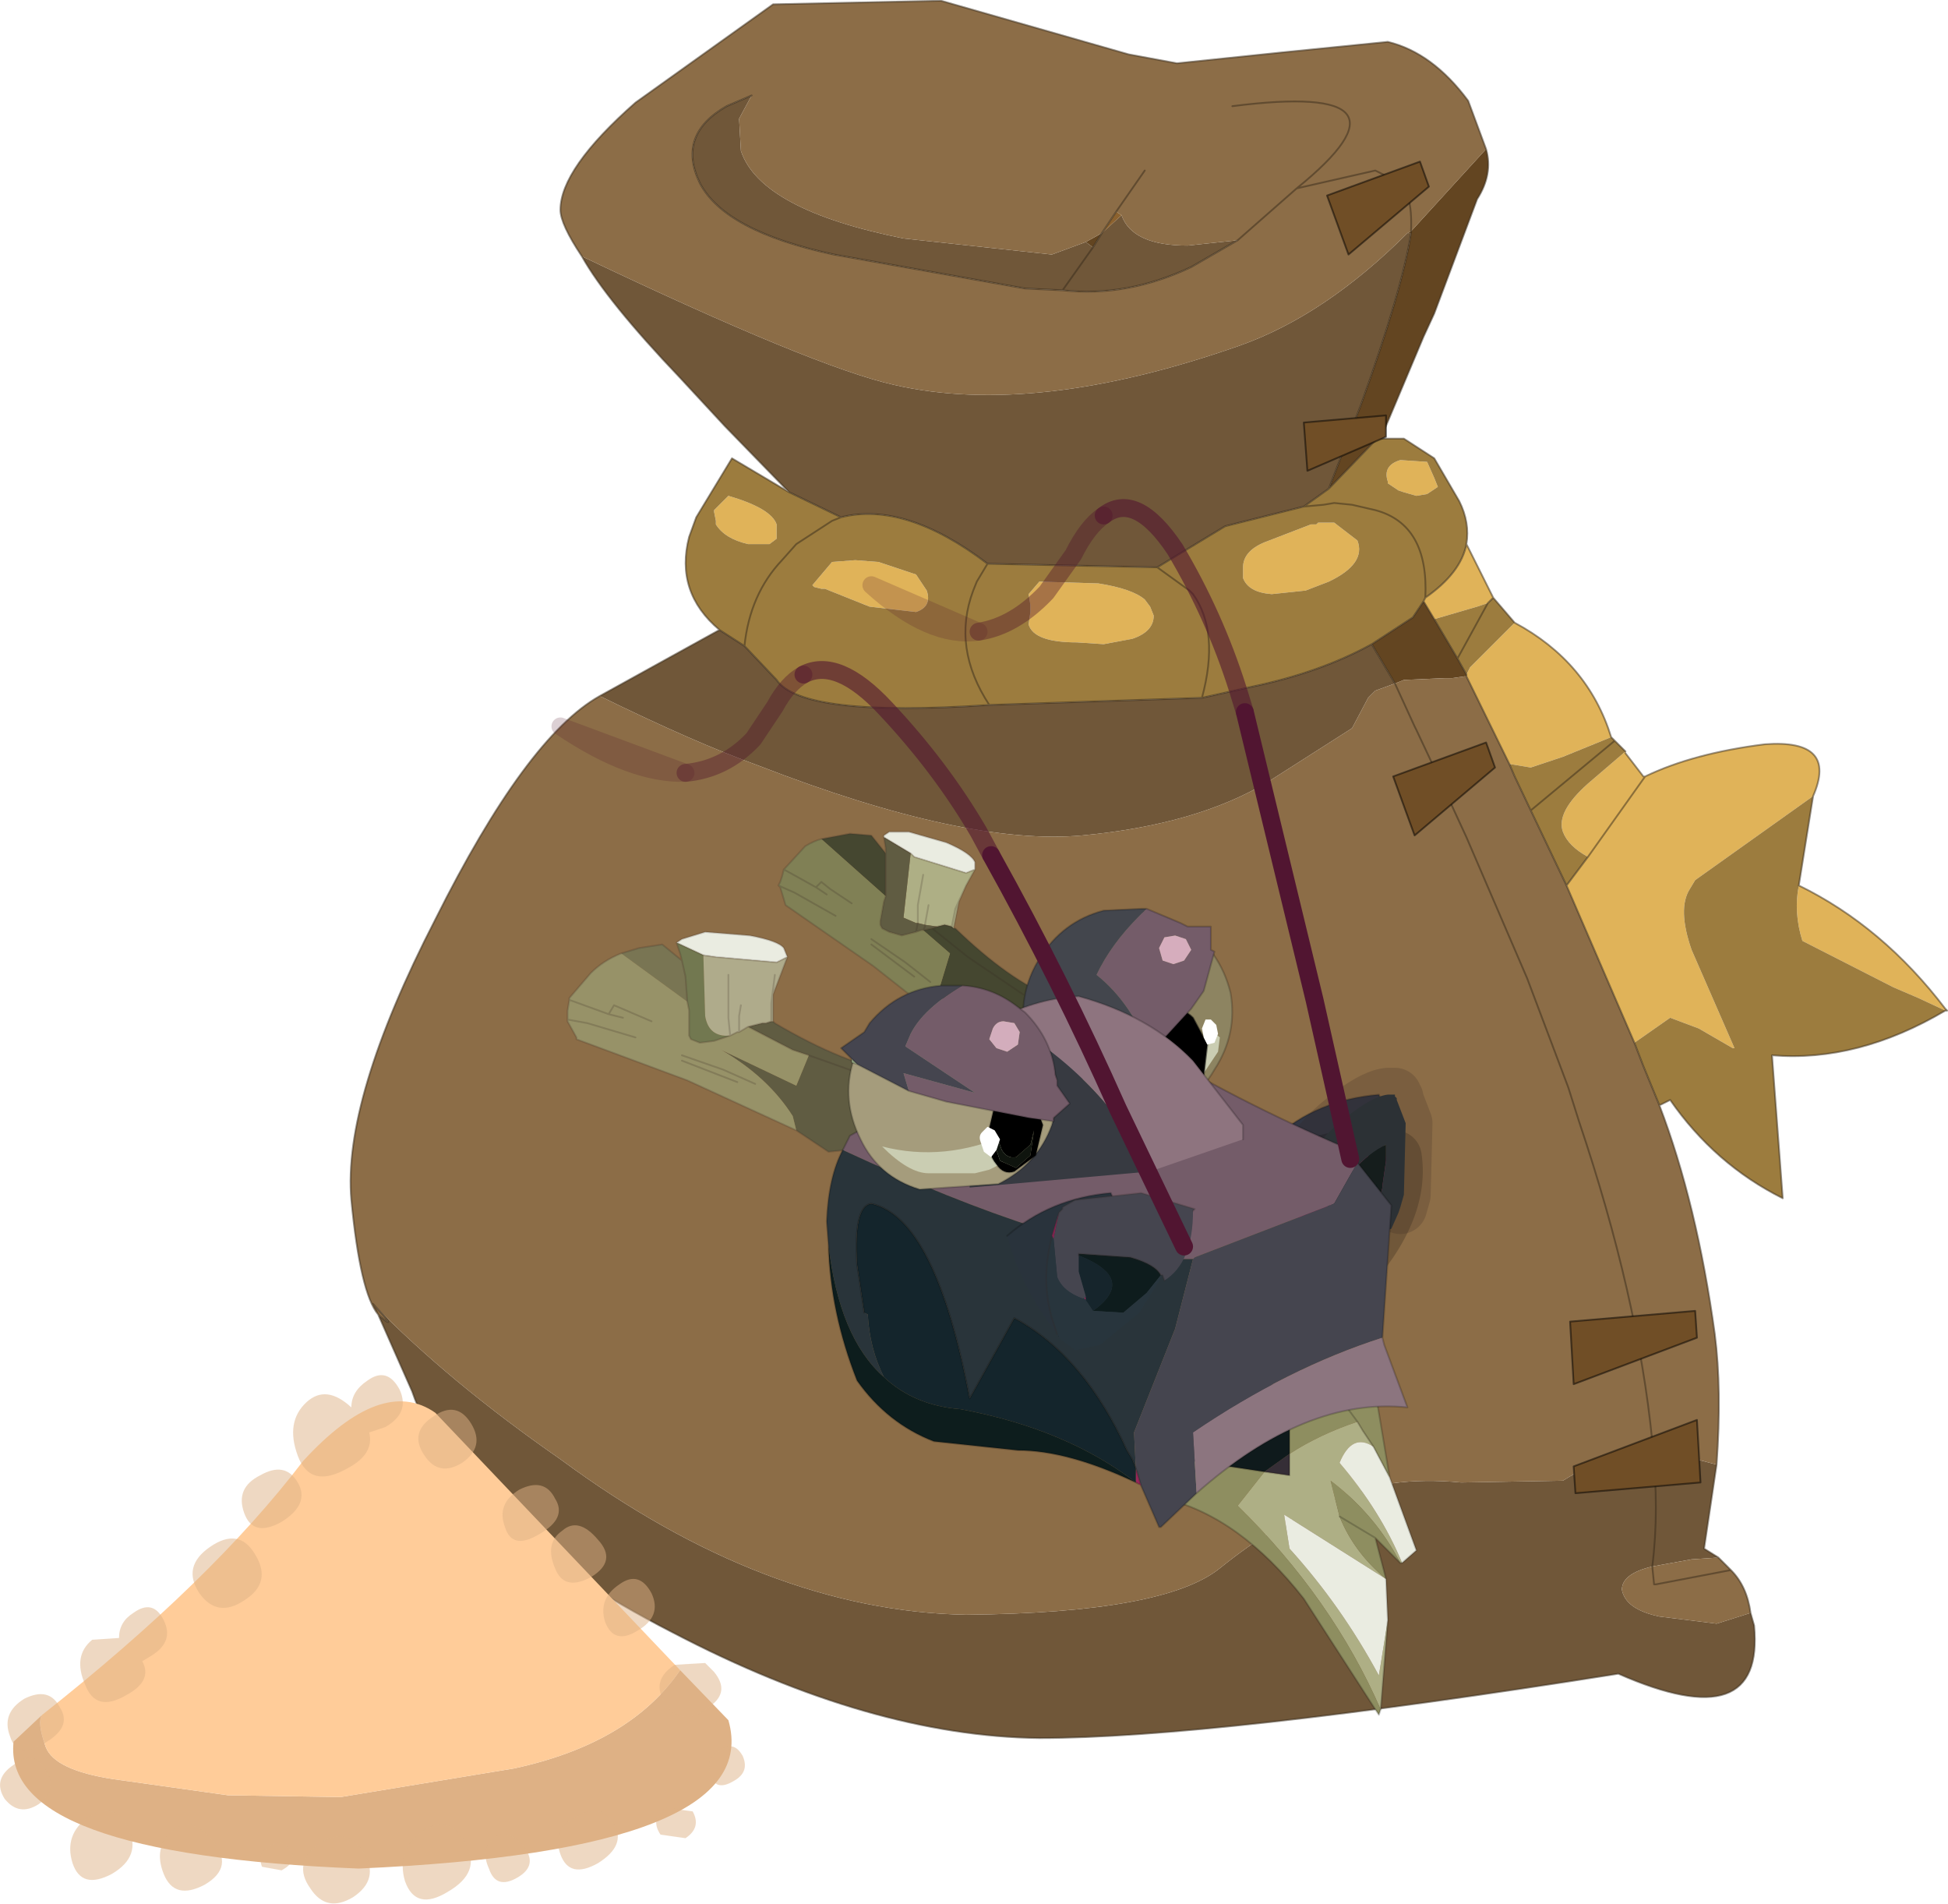<svg viewBox="0 0 54.504 53.251" xmlns="http://www.w3.org/2000/svg" xmlns:xlink="http://www.w3.org/1999/xlink"><g transform="translate(-373.02 -273.98)"><use transform="translate(373 273.65)" width="54.5" height="53.6" xlink:href="#a"/><use transform="translate(388.9 297.25)" width="24.25" height="24.7" xlink:href="#b"/><use transform="matrix(-.012 -.012 -.011 .012 406.95 301.65)" width="0" height="0" xlink:href="#sprite1"/><use transform="translate(396.75 299.35)" width="11.05" height="8.05" xlink:href="#c"/><use transform="matrix(-.023 .013 .009 .021 401.45 305.4)" width="0" height="0" xlink:href="#sprite1"/><use transform="translate(388.45 287.95)" width="22.6" height="23.8" xlink:href="#d"/></g><defs><g id="e"><path d="m12.1-14.05.75 1.5-.15.15-.3.1-1.2.35-.3-.5.05-.1q1-.7 1.15-1.5m1.35 2.2q2.05 1.1 2.7 3.2l-1.35.55-.9.3-.6-.1-1.2-2.45v-.05l.1-.2 1.25-1.25m3.1 3.6v.05l.5.65h.05q1.35-.65 3.35-.9Q22.5-8.6 21.8-7l-3.3 2.35-.15.25q-.35.55.05 1.7L19.6.05h-.05L18.6-.5l-.8-.3-1 .7-1.9-4.4.6-.8q-.55-.3-.7-.7-.2-.55.7-1.35l1.05-.9M21.4-4.5q2.35 1.15 4.1 3.45V-1l-.75-.35-.7-.3-2.55-1.3q-.25-.8-.1-1.55M11-16.35l.2.45.1.25-.3.2-.3.05-.35-.1-.15-.05-.3-.2v-.05q-.15-.45.35-.6l.75.05M5.85-13.3v-.1q0-.45.6-.7l1.3-.5h.15l.05-.05h.45l.65.5q.25.65-.8 1.15l-.65.25-.95.1q-.65-.05-.8-.45v-.2m-5.7.3 1.65.05q.95.15 1.3.45l.15.2.1.25q0 .45-.6.65l-.8.15-.75-.05q-1.2 0-1.35-.5l.05-.35v-.2l-.05-.3.3-.35M17.1-7.55 15.5-5.3l1.6-2.25m-26-7.05v-.1l-.05-.25V-15l.4-.4q1.2.35 1.35.8v.4l-.2.15H-8q-.65-.15-.9-.55m2.95 1.8-.2-.05-.05-.05.55-.65.65-.05.65.05 1.05.35.3.45q.15.45-.3.6l-1.3-.15-1.25-.5h-.1" fill="#e0b359" fill-rule="evenodd" transform="translate(28.95 29.6)"/><path d="M9.7-17h.65l.85.55.7 1.2q.3.6.2 1.2-.15.8-1.15 1.5l-.05.1-.3.45-1.15.75q-1.45.8-3.4 1.2l-1.35.3q.5-1.85-.25-2.9l-.1-.1-.9-.65.9.65.1.1q.75 1.05.25 2.9l-5.95.2q-5.25.35-5.95-.7l-.9-.95q.15-1.45 1.05-2.4l.4-.45 1-.65.25-.1-.25.1-1 .65-.4.45q-.9.95-1.05 2.4l-.7-.45q-1.25-1.05-.85-2.6l.2-.55 1-1.65 1.6.95 1.45.7q1.8-.45 4.1 1.3l4.75.1 1.9-1.15 2.2-.55.55-.05.3-.05.5.05.65.15q1.5.4 1.4 2.45.1-2.05-1.4-2.45l-.65-.15-.5-.05-.3.05-.55.05.7-.5L9.6-17h.1m3.15 4.45.6.7-1.25 1.25-.1.2-.25-.45-.65-1.1 1.2-.35.3-.1.15-.15m3.3 3.9.4.4-1.05.9q-.9.8-.7 1.35.15.4.7.7l-.6.8-1-2.1-.45-.95-.15-.35.6.1.9-.3 1.35-.55M21.8-7l-.4 2.5q-.15.75.1 1.55l2.55 1.3.7.3.75.35v-.05l.05.05h-.05Q23.05.45 20.65.25l.3 4q-1.9-.95-3.15-2.75l-.3.15-.45-1.1-.25-.65 1-.7.8.3.95.55h.05L18.4-2.7q-.4-1.15-.05-1.7l.15-.25L21.8-7M11-16.35l-.75-.05q-.5.15-.35.6v.05l.3.2.15.05.35.1.3-.05.3-.2-.1-.25-.2-.45M.15-13l-.3.35.05.3v.2l-.05.35q.15.5 1.35.5l.75.05.8-.15q.6-.2.6-.65l-.1-.25-.15-.2q-.35-.3-1.3-.45L.15-13m5.7-.3v.2q.15.4.8.45l.95-.1.65-.25q1.05-.5.8-1.15l-.65-.5h-.45l-.05.05h-.15l-1.3.5q-.6.25-.6.7v.1m10.4 4.75L13.9-6.6l2.35-1.95m-4.4-2.3.85-1.55-.85 1.55M-8.9-14.6q.25.4.9.55h.6l.2-.15v-.4q-.15-.45-1.35-.8l-.4.4v.05l.05.25v.1m2.95 1.8h.1l1.25.5 1.3.15q.45-.15.3-.6l-.3-.45-1.05-.35-.65-.05-.65.05-.55.65.05.05.2.05m4.65-.7-.3.5-.1.25q-.6 1.6.45 3.2-1.05-1.6-.45-3.2l.1-.25.3-.5" fill="#9c7c3e" fill-rule="evenodd" transform="translate(28.95 29.6)"/><path d="M12.65-25.1q.2.7-.25 1.4l-1.2 3.2-.3.65L9.7-17h-.1l-1.35 1.4.9-2.35q1.15-3.2 1.4-4.8v-.05l2.1-2.3m-2.2 2.35.1-.05v.05h-.1m-9 .25.45-.25-.25.4-.2-.15m8 11.25L10.6-12l.3-.45.3.5.65 1.1.25.45v.05h-.05l-.35.05h-.2l-1.15.05-.25.1-.65-1.1" fill="#634521" fill-rule="evenodd" transform="translate(28.95 29.6)"/><path d="m19.1 11.7-.35 2.35.4.25-.75.05-1.1.2q-.85.2-.85.65.1.55 1.05.75l1.6.2.95-.3.1.35q.3 3.15-3.8 1.35Q5 19.35.15 19.35q-4.7-.05-10.25-2.95-6.05-3.1-7.3-6.75l-.95-2.15.05.05q.55.45-.2-.35 2.15 2.2 5.25 4.35Q-7.5 15.8-1.9 15.9q5.55-.05 7.1-1.3t3.1-1.9q1.6-.7 3.65-.5l2.85-.05q.7-.45 2.3-1.1l.2.1q.3 0 .85.3l.95.25M-12.15-9.8l3.35-1.85.7.45.9.95q.7 1.05 5.95.7l5.95-.2 1.35-.3q1.95-.4 3.4-1.2l.65 1.1-.55.2-.2.2-.45.85-2.35 1.5q-2 1.2-5.2 1.5-3.25.3-9.05-1.95-1.8-.65-4.45-1.95m5.3-5.7-1.8-1.85-1.25-1.35q-2.05-2.15-2.75-3.4 6.5 3.1 8.75 3.6 3.95.9 9.65-1.1 2.4-.85 4.7-3.15h.1q-.25 1.6-1.4 4.8l-.9 2.35-.7.5-2.2.55-1.9 1.15-4.75-.1q-2.3-1.75-4.1-1.3l-1.45-.7M5.7-22.55l-1.3.75q-1.8.85-3.6.65l-1.05-.05-5.35-.95q-3.05-.65-3.75-2-.65-1.35.75-2.15l.7-.3-.35.65.05.9q.55 1.65 4.55 2.45l4.15.45.95-.35.2.15-.85 1.2.85-1.2.25-.4.55-.5q.3.85 1.85.85l1.4-.15m11.6 37.1q.2-1.6 0-3.4.2 1.8 0 3.4" fill="#705739" fill-rule="evenodd" transform="translate(28.95 29.6)"/><path d="m1.9-22.75.4-.6.15.1-.55.5m15.2 33.8h.2v.1l-.2-.1" fill="#8c622f" fill-rule="evenodd" transform="translate(28.95 29.6)"/><path d="M-12.65-22.1q-.6-.9-.6-1.3 0-1.15 2.1-3l3.85-2.75 4.7-.1 5.25 1.5L4-27.5l2.9-.3 3-.3q1.25.3 2.25 1.65l.5 1.35-2.1 2.3-.1.05q-2.3 2.3-4.7 3.15-5.7 2-9.65 1.1-2.25-.5-8.75-3.6M17.5 1.65q1.05 2.75 1.55 6.4.2 1.55.05 3.65l-.95-.25q-.55-.3-.85-.3v-.1Q16.9 7 15.25 2.1l-.3-.95L13.8-1.9l-1.7-3.95-.6-1.3-.8-1.7-.05-.1-.55-1.2.25-.1 1.15-.05h.2l.35-.05h.05l1.2 2.45.15.35.45.95 1 2.1 1.9 4.4.25.65.45 1.1m1.65 12.65.35.35q.45.45.55 1.2l-.95.3-1.6-.2q-.95-.2-1.05-.75 0-.45.85-.65l1.1-.2.75-.05m-37.5-6.8q-.5-.6-.75-3.2-.25-2.8 2.35-7.85 2.55-5.1 4.6-6.25Q-9.5-8.5-7.7-7.85-1.9-5.6 1.35-5.9q3.2-.3 5.2-1.5L8.9-8.9l.45-.85.2-.2.55-.2.55 1.2.05.1.8 1.7.6 1.3 1.7 3.95 1.15 3.05.3.95Q16.9 7 17.3 11.05h-.2q-1.6.65-2.3 1.1l-2.85.05q-2.05-.2-3.65.5-1.55.65-3.1 1.9t-7.1 1.3q-5.6-.1-11.35-4.35-3.1-2.15-5.25-4.35l.15.3-.15-.3q.75.8.2.35l-.05-.05M5.7-22.55 7.35-24l2.2-.5.6.3q.45.25.4 1.4.05-1.15-.4-1.4l-.6-.3-2.2.5-1.65 1.45-1.4.15q-1.55 0-1.85-.85l-.15-.1-.4.6-.45.25-.95.35-4.15-.45q-4-.8-4.55-2.45l-.05-.9.35-.65-.7.3q-1.4.8-.75 2.15.7 1.35 3.75 2l5.35.95 1.05.05q1.8.2 3.6-.65l1.3-.75M3.1-24.5l-.8 1.15.8-1.15m2.45-1.8q5.5-.7 1.8 2.3 3.7-3-1.8-2.3M19.5 14.65l-2.1.4h-.05l-.05-.5.05.5h.05l2.1-.4" fill="#8c6d47" fill-rule="evenodd" transform="translate(28.95 29.6)"/><path d="M16.3 7.5q-.6-.9-.6-1.3 0-1.15 2.1-3L21.65.45l4.7-.1 5.25 1.5 1.35.25 2.9-.3 3-.3q1.25.3 2.25 1.65l.5 1.35q.2.7-.25 1.4l-1.2 3.2-.3.65-1.2 2.85h.65l.85.55.7 1.2q.3.6.2 1.2l.75 1.5.6.7q2.05 1.1 2.7 3.2l.4.4m0 .05.5.65h.05q1.35-.65 3.35-.9 2.05-.15 1.35 1.45l-.4 2.5q2.35 1.15 4.1 3.45l.05.05h-.05Q52 30.05 49.6 29.85l.3 4q-1.9-.95-3.15-2.75l-.3.15Q47.5 34 48 37.65q.2 1.55.05 3.65l-.35 2.35.4.25.35.35q.45.45.55 1.2l.1.35q.3 3.15-3.8 1.35-11.35 1.8-16.2 1.8-4.7-.05-10.25-2.95-6.05-3.1-7.3-6.75l-.95-2.15q-.5-.6-.75-3.2-.25-2.8 2.35-7.85 2.55-5.1 4.6-6.25l3.35-1.85q-1.25-1.05-.85-2.6l.2-.55 1-1.65 1.6.95-1.8-1.85-1.25-1.35Q17 8.75 16.3 7.5m23.2-.7q.05-1.15-.4-1.4l-.6-.3-2.2.5-1.65 1.45-1.3.75q-1.8.85-3.6.65L28.7 8.4l-5.35-.95q-3.05-.65-3.75-2-.65-1.35.75-2.15l.7-.3m9.8 3.85.4-.6.8-1.15m7.45 1.75V6.8m0 .05q-.25 1.6-1.4 4.8L37.2 14l1.35-1.4h.1m1.25 4.45q1-.7 1.15-1.5m-1.2 1.6.05-.1Q40 15 38.5 14.6l-.65-.15-.5-.05-.3.05-.55.05-2.2.55-1.9 1.15.9.65.1.1q.75 1.05.25 2.9l1.35-.3q1.95-.4 3.4-1.2l1.15-.75.3-.45.3.5m1.5-.45.15-.15m-11.2-9.8.25-.4m-1.1 1.6.85-1.2M37.2 14l-.7.5m2.55 4.95-.65-1.1m2.65.9v-.05l-.25-.45-.65-1.1m4.3 6.65 1.6-2.25m.2 18.6q-.4-4.05-2.05-8.95l-.3-.95-1.15-3.05-1.7-3.95-.6-1.3-.8-1.7-.05-.1-.55-1.2m3.2 2.25.15.35.45.95 2.35-1.95m-2.95.65-1.2-2.45m4.7 10.25.25.65.45 1.1m-2.6-6.15.6-.8m1.3 5.2-1.9-4.4-1-2.1m-1.2-5.8-.85 1.55M36.3 5.6q3.7-3-1.8-2.3M20.85 18.4Q21 16.95 21.9 16l.4-.45 1-.65.25-.1-1.45-.7m5.6 5.95q-1.05-1.6-.45-3.2l.1-.25.3-.5q-2.3-1.75-4.1-1.3m-2.7 3.6.9.95q.7 1.05 5.95.7l5.95-.2m-13.5-1.9.7.45m-10.4 18.4.15.3.05.05q.55.45-.2-.35m35.8 3.85v.1q.2 1.8 0 3.4l.05.5h.05l2.1-.4M32.4 16.2l-4.75-.1" fill="none" stroke="#362a1b" stroke-linecap="round" stroke-linejoin="round" stroke-opacity=".502" stroke-width=".05"/><path d="m15.1 11.75 3.45-1.3.1 1.75-3.5.3-.05-.75" fill="#704e26" fill-rule="evenodd" transform="translate(28.95 29.6)"/><path d="m44.05 41.35.05.75 3.5-.3-.1-1.75z" fill="none" stroke="#000" stroke-linecap="round" stroke-linejoin="round" stroke-opacity=".502" stroke-width=".05"/><path d="m18.55 8.15-3.45 1.3L15 7.7l3.5-.3.05.75" fill="#704e26" fill-rule="evenodd" transform="translate(28.95 29.6)"/><path d="m47.5 37.75-.05-.75-3.5.3.1 1.75z" fill="none" stroke="#000" stroke-linecap="round" stroke-linejoin="round" stroke-opacity=".502" stroke-width=".05"/><path d="m12.9-7.8-2.25 1.9-.6-1.65 2.6-.95.25.7" fill="#704e26" fill-rule="evenodd" transform="translate(28.95 29.6)"/><path d="m41.85 21.8-.25-.7-2.6.95.6 1.65z" fill="none" stroke="#000" stroke-linecap="round" stroke-linejoin="round" stroke-opacity=".502" stroke-width=".05"/><path d="m9.85-17.05-2.2.95-.1-1.35 2.3-.2v.6" fill="#704e26" fill-rule="evenodd" transform="translate(28.95 29.6)"/><path d="M38.8 12.55v-.6l-2.3.2.1 1.35z" fill="none" stroke="#000" stroke-linecap="round" stroke-linejoin="round" stroke-opacity=".502" stroke-width=".05"/><path d="m11.05-24.05-2.25 1.9-.6-1.65 2.6-.95.25.7" fill="#704e26" fill-rule="evenodd" transform="translate(28.95 29.6)"/><path d="m40 5.55-.25-.7-2.6.95.6 1.65z" fill="none" stroke="#000" stroke-linecap="round" stroke-linejoin="round" stroke-opacity=".502" stroke-width=".05"/><path d="M-27.75 18.7q-.15.2.1.9.25.65 1.9.9l3.2.45 3.15.05 4.85-.8q3.25-.7 4.65-2.75l1.35 1.4Q-7.5 22.5-18.9 23q-10-.4-9.65-3.55l.8-.75" fill="#deb185" fill-rule="evenodd" transform="translate(28.95 29.6)"/><path d="M-9.9 17.45q-1.4 2.05-4.65 2.75l-4.85.8-3.15-.05-3.2-.45q-1.65-.25-1.9-.9-.25-.7-.1-.9 4.75-3.75 7.3-7.1 2.2-2.4 3.7-1.35l6.85 7.2" fill="#fc9" fill-rule="evenodd" transform="translate(28.95 29.6)"/><path d="M-8.95 17.5q.45.55-.1.95l-.2.15q-.65.4-1.05-.2-.45-.65.25-1.1l.85-.05.25.25m-3.45-2.65q-.75.4-1-.25-.3-.7.2-1.05.45-.4 1 .25.55.6-.2 1.05m1.7.45q.3.65-.4 1.05-.65.4-.9-.25-.2-.65.4-1.05.55-.4.9.25m-4.1-1.85q-.25-.65.4-1.05.7-.35 1 .25.35.55-.45 1-.75.45-.95-.2m4.5 7.85.75.1q.25.45-.2.75l-.7-.1q-.3-.45.15-.75m-2.95 1.3q-.25-.7.45-1.05.7-.4 1.05.2t-.45 1.1q-.8.45-1.05-.25m-1.05-.25q.45.55-.15.9t-.8-.25q-.25-.55.15-.85.35-.3.8.2m5.25-1.95q-.15-.45.25-.7.4-.3.65.15.2.45-.25.7-.5.3-.65-.15m-11.55-8.2q.35.6-.45 1.1-.8.45-1.05-.25t.45-1.05q.7-.4 1.05.2m.25-2.25q.55-.5 1.25.15 0-.45.45-.75.55-.4.9.25.3.65-.4 1.05l-.45.15q.15.6-.6 1-1.05.6-1.4-.35t.25-1.5m3.3 1.5q-.45-.65.25-1.1.65-.45 1.05.2t-.25 1.1q-.65.4-1.05-.2m-9.3 5.15.75-.05q0-.45.4-.7.55-.4.85.2t-.35 1l-.25.15q.3.55-.45.95-.85.5-1.15-.3-.35-.8.2-1.25m-.9 1.9q.35.55-.45 1-.75.45-.95-.2-.25-.65.4-1.05.7-.35 1 .25m.35 4.35q-.25-.8.45-1.3.7-.45 1.1.3.4.8-.45 1.3-.85.45-1.1-.3m-1.9-1.8q-.35-.55.25-.95.55-.45.9.15.35.55-.2.95-.55.35-.95-.15m5.75-7.05q.8-.55 1.25.2.5.8-.3 1.3-.75.5-1.25-.2-.5-.75.3-1.3m1.45 8.95q-.15-.4.25-.6.35-.2.55.15.2.3-.25.55l-.55-.1m-2.75.2q-.3-.75.25-1.2.5-.45 1.1.25.65.75-.2 1.25-.85.45-1.15-.3m6.75.2q-.25-.85.5-1.4.75-.5 1.2.35.45.8-.5 1.35-.9.55-1.2-.3m-1.15-.8q.45.75-.3 1.25-.75.45-1.2-.25-.5-.7.25-1.25.75-.5 1.25.25" fill="#deb185" fill-opacity=".502" fill-rule="evenodd" transform="translate(28.95 29.6)"/></g><g id="b"><path d="M410.2 308.55q-1.05-1.3-1.5-2.75 1.15-1.05 2.9-1.2.75 1.6-1.4 3.95" fill="#323642" fill-rule="evenodd" transform="translate(-388.9 -297.25)"/><path d="M19.8 8.55q1.15-1.05 2.9-1.2.75 1.6-1.4 3.95" fill="none" stroke="#000" stroke-linecap="round" stroke-linejoin="round" stroke-opacity=".2" stroke-width=".05"/><path d="m408.75 307.05 1.65 2.85q1.9-1.9 1.65-3.55-1.9-.2-3.3.7" fill="#c7316a" fill-rule="evenodd" transform="translate(-388.9 -297.25)"/><path d="M19.85 9.8q1.4-.9 3.3-.7.25 1.65-1.65 3.55" fill="none" stroke="#000" stroke-linecap="round" stroke-linejoin="round" stroke-opacity=".2" stroke-width="1.5"/><path d="M410.3 307.65h-.05.05" fill="#d3c28e" fill-rule="evenodd" transform="translate(-388.9 -297.25)"/><path d="M410.3 307.65h-.05.05" fill="#571737" fill-rule="evenodd" transform="translate(-388.9 -297.25)"/><path d="m410.25 307.65.6-.9q.5-.55.95-.75v.45l-.1.7v.05q-.2.85-.7.85l-.45-.2-.25-.2h-.05" fill="#0e1c1c" fill-rule="evenodd" transform="translate(-388.9 -297.25)"/><path d="M409.65 306.45q.2-.55.95-1.15.8-.65 1.25-.7h.2v.05l.05.05v.05l.25.65-.05 2-.1.35-.05.15-.2.45-.5.2q-.4 0-.75-.3l-.45-.6-.05.15-.55-1.35m2.15-.45q-.45.2-.95.75l-.6.9h.05l.25.2.45.2q.5 0 .7-.85v-.05l.1-.7V306" fill="#2a353b" fill-rule="evenodd" transform="translate(-388.9 -297.25)"/><path d="m23.3 10.5.1-.35.05-2-.25-.65v-.05l-.05-.05v-.05h-.2q-.45.05-1.25.7-.75.6-.95 1.15m.55 1.35.05-.15.6-.9q.5-.55.95-.75" fill="none" stroke="#332720" stroke-linecap="round" stroke-linejoin="round" stroke-opacity=".2" stroke-width="1.5"/><path d="M397.75 297.4v-.05l.15-.1h.55l1.05.3q.7.3.8.55v.2l-.25.1-1.45-.45-.1-.1-.75-.45" fill="#eaece1" fill-rule="evenodd" transform="translate(-388.9 -297.25)"/><path d="m400.3 298.3-.25.45-.2.45-.15.75-.05-.05-.2-.05-.2.05-.35-.05-.2-.05h-.05l-.35-.15.2-1.8.1.1 1.45.45.25-.1m-.25.45-.3.65-.1.5.1-.5.3-.65m-1.2-.3-.15.85v.5-.5l.15-.85m.15.85-.1.55.1-.55" fill="#aeaf85" fill-rule="evenodd" transform="translate(-388.9 -297.25)"/><path d="M397.8 297.85v-.15l-.05-.3.75.45-.2 1.8.35.15h.05l.2.05v.05l-.05.1.05-.1v-.05l.35.05-.15.05-.25.05h-.05l-.15.05.05-.25-.05.25-.4.1-.35-.1-.2-.1-.05-.1v-.1l.1-.55.05-.15v-1.2" fill="#605c42" fill-rule="evenodd" transform="translate(-388.9 -297.25)"/><path d="M399.7 299.95h.05q1.5 1.45 2.75 1.95v.15l-.05.25-.15.5q-.4.8-1.4.8h-.4l-1.4-1.3.5-1.65-.75-.65.25-.05.15-.05.2-.05.2.05.05.05m-3.7-2.5.8-.15.6.05.4.5v1.2l-1.8-1.6m5.65 4.35-1.55-1.05-1-.8 1 .8 1.55 1.05" fill="#454730" fill-rule="evenodd" transform="translate(-388.9 -297.25)"/><path d="m399.1 302.3-1.65-1.3-2.45-1.7-.15-.5-.05-.05.05-.1.05-.15.05-.2.05-.05.55-.6q.25-.15.45-.2l1.8 1.6-.05.15-.1.55v.1l.05.1.2.1.35.1.4-.1.15-.05h.05l.75.65-.5 1.65m-1.7-1.9 1.2.9-1.2-.9m0-.15.95.65.7.55-.7-.55-.95-.65m-1.55-1.45-.9-.5.9.5.15-.15.25.2.6.4-.6-.4-.25-.2-.15.15.3.2-.3-.2m.55.8-1.15-.65-.45-.2.45.2 1.15.65" fill="#808055" fill-rule="evenodd" transform="translate(-388.9 -297.25)"/><path d="m11.4 1.05-.25.45-.2.45-.15.75h.05q1.5 1.45 2.75 1.95v.15l-.05.25-.15.5q-.4.8-1.4.8h-.4l-1.4-1.3-1.65-1.3-2.45-1.7-.15-.5-.05-.05.05-.1.05-.15.05-.2L6.1 1l.55-.6Q6.9.25 7.1.2l.8-.15.6.05.4.5V.45l-.05-.3V.1L9 0h.55l1.05.3q.7.3.8.55v.2l-.25.1L9.7.7 9.6.6 8.85.15m.95 2.4v-.5l.15-.85m.8 1.45.1-.5.3-.65m-.35 1.2-.05-.05-.2-.05-.2.05-.15.05 1 .8 1.55 1.05m-3-1.75.15-.05h.05l.05-.1V2.6l.1-.55m-.3.5-.05.25-.4.1L9 2.8l-.2-.1-.05-.1v-.1l.1-.55.05-.15m1.05.95.25-.05M8.9.6v1.2m-3-.3.45.2 1.15.65M7.95 2l-.6-.4-.25-.2-.15.15.3.2m-1.2-.7.9.5m3.2 2.65-.7-.55L8.5 3m1.2 1.05-1.2-.9" fill="none" stroke="#332720" stroke-linecap="round" stroke-linejoin="round" stroke-opacity=".2" stroke-width=".05"/><path d="m391.95 300.35.15-.1.65-.2 1.25.1q.8.15.95.35l.1.25-.3.15-1.7-.15-.35-.05-.75-.35" fill="#eaece1" fill-rule="evenodd" transform="translate(-388.9 -297.25)"/><path d="m391.95 300.35.75.35.05 1.7q.1.6.7.55l-.45.15-.4.05-.25-.1-.05-.1v-.7l-.05-.25-.05-.7-.1-.45-.05-.2-.1-.3" fill="#727850" fill-rule="evenodd" transform="translate(-388.9 -297.25)"/><path d="m390.4 300.65.5-.15.65-.1.55.45.1.45.05.7-1.85-1.35" fill="#797553" fill-rule="evenodd" transform="translate(-388.9 -297.25)"/><path d="m394.65 302.55.05.05q1.95 1.15 3.45 1.4v.15l.05.25-.1.55q-.3.95-1.4 1.2l-.5.05-.9-.6-.1-.4q-.7-1.1-2-1.85l2.1 1 .35-.85-.45-.15-1.25-.65.4-.1h.1l.15-.05h.05m2.55 1.5-1.55-.55 1.55.55" fill="#605c42" fill-rule="evenodd" transform="translate(-388.9 -297.25)"/><path d="m393.95 302.7 1.25.65.45.15-.35.85-2.1-1q1.3.75 2 1.85l.1.4-3.05-1.4-3.1-1.15V303l-.25-.45v-.3l.05-.3v-.05l.6-.7q.35-.35.85-.55l1.85 1.35.05.25v.7l.05.1.25.1.4-.05.45-.15.2-.1h.05l.25-.15m-2.7-.15-1.05-.45-.15.25-1.1-.4 1.1.4.15-.25 1.05.45m-1.2-.2.4.1-.4-.1m.75.65-1.35-.4-.55-.1.55.1 1.35.4m1.3.65 1.55.6-1.55-.6m0-.15 1.15.4.9.4-.9-.4-1.15-.4" fill="#979268" fill-rule="evenodd" transform="translate(-388.9 -297.25)"/><path d="M394.65 302.55h-.05l-.15.05h-.1l-.4.1-.25.15v-.45l.05-.3-.05.3v.45h-.05l-.2.1q-.6.05-.7-.55l-.05-1.7.35.05 1.7.15.3-.15-.4 1.05v.75m-1.25-1.3v1.2l.05.5-.05-.5v-1.2m1.3 0-.1.8v.5-.5l.1-.8" fill="#afab8b" fill-rule="evenodd" transform="translate(-388.9 -297.25)"/><path d="m6.4 8.35.9.6.5-.05q1.1-.25 1.4-1.2l.1-.55-.05-.25v-.15q-1.5-.25-3.45-1.4l-.05-.05H5.7l-.15.05h-.1l-.4.1 1.25.65.45.15 1.55.55M6.15 3.5l-.4 1.05v.75m.4-1.8-.1-.25q-.15-.2-.95-.35l-1.25-.1-.65.2-.15.1.75.35.35.05 1.7.15.3-.15M1.5 3.4l.5-.15.65-.1.55.45-.05-.2-.1-.3m.15.5.1.45.05.7.05.25v.7l.05.1.25.1.4-.05.45-.15-.05-.5V4m-3-.6q-.5.2-.85.55l-.6.7v.05l1.1.4.15-.25 1.05.45M0 5.25v.05l.25.45v.05l3.1 1.15 3.05 1.4M.05 4.7 0 5v.25l.55.1 1.35.4m-.35-.55-.4-.1m4.55.2v-.5l.1-.8m-1 1.6v-.45l.05-.3m-.05.75.25-.15m-.5.25.2-.1h.05m.45 1.45-.9-.4-1.15-.4M4.75 7 3.2 6.4" fill="none" stroke="#332720" stroke-linecap="round" stroke-linejoin="round" stroke-opacity=".2" stroke-width=".05"/><path d="M411.65 321.8q-1.35-3.1-4-5.7l.75-.95.7.1v-.6q.85-.55 1.9-.9l.15.25.3.45q-.6-.4-.95.45 1.15 1.35 1.75 2.8h-.05q-.7-1.35-1.95-2.3l.25 1q.4 1 1.3 1.75l-2.85-1.8.15.95q1.45 1.6 2.5 3.55l.25-1.55-.2 2.5" fill="#aeaf85" fill-rule="evenodd" transform="translate(-388.9 -297.25)"/><path d="m411.9 315.3.75 2.05-.4.35q-.6-1.45-1.75-2.8.35-.85.95-.45l.45.85m-.1 2.85.05 1.15-.25 1.55q-1.05-1.95-2.5-3.55l-.15-.95 2.85 1.8" fill="#eaece1" fill-rule="evenodd" transform="translate(-388.9 -297.25)"/><path d="m405.6 315.9.15-1.15 2.65.4-.75.95q2.65 2.6 4 5.7l-.05.15-2.1-3.25q-1.8-2.3-3.9-2.8m3.5-3.15 1.2.05 1.2.1.4 2.4-.45-.85-.3-.45-.15-.25q-1.05.35-1.9.9v-1.9m3.1 4.95-.7-.7.3 1.15q-.9-.75-1.3-1.75l-.25-1q1.25.95 1.95 2.3m-1.9-4.9.7.95-.7-.95m1.2 4.2-1-.6 1 .6" fill="#8e8e60" fill-rule="evenodd" transform="translate(-388.9 -297.25)"/><path d="m408.4 315.15.7-.5v.6l-.7-.1" fill="#352e36" fill-rule="evenodd" transform="translate(-388.9 -297.25)"/><path d="m408.4 315.15-2.65-.4.3-2.25 3.05.25v1.9l-.7.5" fill="#0f1a1c" fill-rule="evenodd" transform="translate(-388.9 -297.25)"/><path d="M16.7 18.65q2.1.5 3.9 2.8l2.1 3.25.05-.15M19.5 17.9l-2.65-.4m5.75-1.85.4 2.4.75 2.05-.4.35h-.05l-.7-.7.3 1.15.05 1.15-.2 2.5M19.5 17.9l.7.1v-2.5m2.35 1.7-.3-.45-.15-.25-.7-.95m1.15 1.65.45.85m-1.4 1.1 1 .6" fill="none" stroke="#000" stroke-linecap="round" stroke-linejoin="round" stroke-opacity=".2" stroke-width=".05"/><path d="m404.95 315.55-.05-.05-.1-.05v-.4l.15.5" fill="#9a275b" fill-rule="evenodd" transform="translate(-388.9 -297.25)"/><path d="M405.5 316.7h-.05.05" fill="#686742" fill-rule="evenodd" transform="translate(-388.9 -297.25)"/><path d="m396.6 306.15.2-.4 6.45-3.6 1.65 1h.05q2.6 1.6 5.75 2.95l.3.4-.65 1.15-3.9 1.5-.05.05h-.35l-.05-.05q-3.25-.15-9.4-3" fill="#745c69" fill-rule="evenodd" transform="translate(-388.9 -297.25)"/><path d="m396.2 308.8-.05-.65q.05-1.25.45-2 6.15 2.85 9.4 3l.05.05h.35l-.5 1.95-1.15 2.9.05 1-.1-.25-.15-.25q-1.2-2.65-3.15-3.7l-1.25 2.25q-.95-5.05-2.75-5.45-.5.05-.4 1.7l.2 1.35.1.05q.05.95.45 1.75-1.25-1.1-1.55-3.7" fill="#29343a" fill-rule="evenodd" transform="translate(-388.9 -297.25)"/><path d="M404.8 315.05v.4q-1.95-1.5-4.9-2.05-1.3-.1-2.15-.9-.4-.8-.45-1.75l-.1-.05-.2-1.35q-.1-1.65.4-1.7 1.8.4 2.75 5.45l1.25-2.25q1.95 1.05 3.15 3.7l.15.25.1.25" fill="#14252c" fill-rule="evenodd" transform="translate(-388.9 -297.25)"/><path d="M404.8 315.45q-1.9-.9-3.3-.9l-2.35-.25q-1.3-.5-2.15-1.7-.75-1.9-.8-3.8.3 2.6 1.55 3.7.85.8 2.15.9 2.95.55 4.9 2.05" fill="#0d1d1d" fill-rule="evenodd" transform="translate(-388.9 -297.25)"/><path d="m411 306.5.95 1.2-.25 3.7q-2.65.85-5.3 2.65l.1 1.7-1 .95h-.05l-.5-1.15-.15-.5-.05-1 1.15-2.9.5-1.95.05-.05 3.9-1.5.65-1.15" fill="#45454f" fill-rule="evenodd" transform="translate(-388.9 -297.25)"/><path d="m411.7 311.4.05.2.65 1.75q-2.85-.3-5.9 2.4l-.1-1.7q2.65-1.8 5.3-2.65" fill="#8c757f" fill-rule="evenodd" transform="translate(-388.9 -297.25)"/><path d="m7.7 8.9.2-.4 6.45-3.6 1.65 1h.05q2.6 1.6 5.75 2.95l.3.4.95 1.2-.25 3.7.05.2.65 1.75q-2.85-.3-5.9 2.4l-1 .95h-.05l-.5-1.15m-.05-.05-.1-.05q-1.9-.9-3.3-.9l-2.35-.25q-1.3-.5-2.15-1.7-.75-1.9-.8-3.8l-.05-.65q.05-1.25.45-2m8.2 8.9-.1-.25-.15-.25q-1.2-2.65-3.15-3.7l-1.25 2.25Q10.3 10.8 8.5 10.4q-.5.05-.4 1.7l.2 1.35m7.6 4.35.15.5" fill="none" stroke="#000" stroke-linecap="round" stroke-linejoin="round" stroke-opacity=".2" stroke-width=".05"/><path d="M407.45 301.75q.2 1.15-.45 2.15-.6 1.05-1.8 1.25-1.2.3-2.15-.4-1.05-.6-1.3-1.75-.25-1.25.4-2.2.65-1 1.8-1.3 1.15-.2 2.2.4 1 .65 1.3 1.85" fill="#8d8461" fill-rule="evenodd" transform="translate(-388.9 -297.25)"/><path d="M18.55 4.5q-.3-1.2-1.3-1.85-1.05-.6-2.2-.4-1.15.3-1.8 1.3-.65.95-.4 2.2.25 1.15 1.3 1.75.95.7 2.15.4 1.2-.2 1.8-1.25.65-1 .45-2.15z" fill="none" stroke="#000" stroke-linecap="round" stroke-linejoin="round" stroke-opacity=".2" stroke-width=".05"/><path d="M406.85 302.75q-.75 1.25-1.75 1.75l-1.1.5.4-.05.55-.1.8-.25.65-.35.3-.25.4-.6.05-.4-.3-.25" fill="#cacdb2" fill-rule="evenodd" transform="translate(-388.9 -297.25)"/><path d="m406.7 304.05-.55.55-.65-.2q-.3-.25-.35-.7l.1-.9q.15-.45.5-.55t.65.2l.4.75-.1.85" fill-rule="evenodd" transform="translate(-388.9 -297.25)"/><path d="m17.8 6.8-.55.55-.65-.2q-.3-.25-.35-.7l.1-.9q.15-.45.5-.55t.65.2l.4.75z" fill="none" stroke="#000" stroke-linecap="round" stroke-linejoin="round" stroke-opacity=".451" stroke-width=".05"/><path d="m406.8 303.2.2-.05.1-.25-.05-.25-.15-.15h-.15l-.1.25.05.25.1.2" fill="#fff" fill-rule="evenodd" transform="translate(-388.9 -297.25)"/></g><g id="c"><path d="m405.25 303.4-.05.05.05-.05" fill="#c7316a" fill-rule="evenodd" transform="translate(-396.75 -299.35)"/><path d="m402.45 304-.2.1-.05-.05.25-.05" fill="#a2b88f" fill-rule="evenodd" transform="translate(-396.75 -299.35)"/><path d="m405.1 299.4.95.4.2.1h.65v.65l.1.05-.3 1.1-.35.5-1.1 1.2-.05.05q-.5-1.4-1.5-2.2.4-.85 1.2-1.65l.2-.2m1.25 1.15-.15-.3-.3-.1-.3.05-.15.3.1.35.3.1.3-.1.2-.3" fill="#745c69" fill-rule="evenodd" transform="translate(-396.75 -299.35)"/><path d="m402.2 304.05-.4.05.05-.8-.1-.35-.1-.4q-.05-.95.45-1.75.65-1.05 1.8-1.35l1.05-.05h.15l-.2.2q-.8.8-1.2 1.65 1 .8 1.5 2.2l-.6.4-.75.3h-.6l-.8-.15-.25.05" fill="#43464d" fill-rule="evenodd" transform="translate(-396.75 -299.35)"/><path d="m406.35 300.55-.2.3-.3.1-.3-.1-.1-.35.15-.3.3-.05.3.1.15.3" fill="#d6adbd" fill-rule="evenodd" transform="translate(-396.75 -299.35)"/><path d="m5.45 4.7-.4.05.05-.8L5 3.6l-.1-.4q-.05-.95.45-1.75Q6 .4 7.15.1L8.2.05h.15l.95.4.2.1h.65v.65l.1.05-.3 1.1-.35.5-1.1 1.2-.05.05-.6.4-.75.3h-.6l-.8-.15m-.2.1-.05-.05.25-.05" fill="none" stroke="#000" stroke-linecap="round" stroke-linejoin="round" stroke-opacity=".2" stroke-width=".05"/><path d="m405.2 306.75-5.05.45-.05-2.45.65-1.4q-.05-.4.25-.85v-.05q2.9 1.65 4.2 4.3" fill="#373a41" fill-rule="evenodd" transform="translate(-396.75 -299.35)"/><path d="M401 302.45q1.1-.55 2.2-.6 2 .55 3.2 1.8l1.4 1.8v.4l-2.6.9q-1.3-2.65-4.2-4.3" fill="#8e747f" fill-rule="evenodd" transform="translate(-396.75 -299.35)"/><path d="M4.25 3.1q1.1-.55 2.2-.6 2 .55 3.2 1.8l1.4 1.8v.4m-7.7-1.1L4 4q-.05-.4.25-.85V3.1z" fill="none" stroke="#000" stroke-linecap="round" stroke-linejoin="round" stroke-opacity=".2" stroke-width=".05"/><path d="m398.4 302 2.15-.2q1.15.4 1.7 1.4.55 1.1.2 2.25-.4 1.1-1.5 1.65l-2.2.15q-1.15-.35-1.65-1.4-.55-1.1-.2-2.2.4-1.15 1.5-1.65" fill="#a59c7c" fill-rule="evenodd" transform="translate(-396.75 -299.35)"/><path d="M1.65 2.65q-1.1.5-1.5 1.65-.35 1.1.2 2.2Q.85 7.55 2 7.9l2.2-.15Q5.3 7.2 5.7 6.1q.35-1.15-.2-2.25-.55-1-1.7-1.4z" fill="none" stroke="#000" stroke-linecap="round" stroke-linejoin="round" stroke-opacity=".2" stroke-width=".05"/><path d="M401.55 305.7h-.3q-1.8.8-3.55.35.75.75 1.3.75h1.3l.4-.1.5-.25.45-.45q.15-.25-.1-.3" fill="#cacdb2" fill-rule="evenodd" transform="translate(-396.75 -299.35)"/><path d="m400.65 305.75.2-.85q.2-.4.55-.45.3-.1.5.2l.3.8-.2.85-.6.45q-.3.1-.5-.2-.25-.3-.25-.8m.2-.15-.05.25.2.6.45.2.4-.35.1-.7-.1.4-.4.35q-.25.05-.4-.2l-.2-.55" fill-rule="evenodd" transform="translate(-396.75 -299.35)"/><path d="m400.85 305.6.2.55q.15.25.4.2l.4-.35.1-.4-.1.7-.4.35-.45-.2-.2-.6.05-.25" fill="#0f140e" fill-rule="evenodd" transform="translate(-396.75 -299.35)"/><path d="M3.9 6.4q0 .5.25.8.2.3.5.2l.6-.45.2-.85-.3-.8q-.2-.3-.5-.2-.35.05-.55.45z" fill="none" stroke="#000" stroke-linecap="round" stroke-linejoin="round" stroke-opacity=".2" stroke-width=".05"/></g><g id="d"><path d="m400.75 306.35.15-.2.1-.3-.15-.25-.2-.1-.15.15q-.1.1-.05.25l.1.3.2.15" fill="#fff" fill-rule="evenodd" transform="translate(-388.45 -287.95)"/><path d="m397 303.75-.15-.05v-.1l.15.15" fill="#a2b88f" fill-rule="evenodd" transform="translate(-388.45 -287.95)"/><path d="M402.5 305.25v.1-.1" fill="#c7316a" fill-rule="evenodd" transform="translate(-388.45 -287.95)"/><path d="M399.95 301.55q.85.05 1.55.6l.2.15q.75.75.85 1.75l.05.15v.15l.35.5-.45.4v.1l-.7-.1-2.3-.45-1.05-.3-.15-.5 2 .55-1.95-1.3.15-.35q.35-.7 1.45-1.35m1.45 1.05-.3-.05q-.2 0-.3.2l-.1.3.2.25.3.1.3-.2.05-.35-.15-.25" fill="#745c69" fill-rule="evenodd" transform="translate(-388.45 -287.95)"/><path d="m396.85 303.6-.3-.3.65-.45.15-.25q.8-.95 2-1.05h.6q-1.1.65-1.45 1.35l-.15.35 1.95 1.3-2-.55.15.5-1.45-.75-.15-.15" fill="#45454f" fill-rule="evenodd" transform="translate(-388.45 -287.95)"/><path d="m401.4 302.6.15.25-.05.35-.3.2-.3-.1-.2-.25.1-.3q.1-.2.3-.2l.3.05" fill="#d3adbc" fill-rule="evenodd" transform="translate(-388.45 -287.95)"/><path d="m8.4 15.65-.3-.3.65-.45.15-.25q.8-.95 2-1.05h.6q.85.05 1.55.6l.2.15q.75.75.85 1.75l.05.15v.15l.35.5-.45.4v.1l-.7-.1-2.3-.45-1.05-.3-1.45-.75-.15-.05v-.1l.15.15" fill="none" stroke="#000" stroke-linecap="round" stroke-linejoin="round" stroke-opacity=".2" stroke-width=".05"/><path d="M402.65 311.35q-1.05-1.3-1.45-2.8 1.2-1.05 2.9-1.2.7 1.6-1.45 4" fill="#29333c" fill-rule="evenodd" transform="translate(-388.45 -287.95)"/><path d="M12.75 20.6q1.2-1.05 2.9-1.2.7 1.6-1.45 4" fill="none" stroke="#000" stroke-linecap="round" stroke-linejoin="round" stroke-opacity=".2" stroke-width=".05"/><path d="m403.4 310.35-.05-.05.05-.05v.1" fill="#9a275b" fill-rule="evenodd" transform="translate(-388.45 -287.95)"/><path d="m402.5 308.65-.05-.1.2-.65-.15.75" fill="#822350" fill-rule="evenodd" transform="translate(-388.45 -287.95)"/><path d="M403.2 309.05v.05-.05" fill="#6d1d46" fill-rule="evenodd" transform="translate(-388.45 -287.95)"/><path d="m405.5 309.65-.4.5-.65.55-.85-.05q1.25-.9-.4-1.55v-.05l1.45.1q.7.2.85.5" fill="#0e1c1d" fill-rule="evenodd" transform="translate(-388.45 -287.95)"/><path d="m403.6 310.65-.2-.3v-.1l-.2-.7v-.45q1.65.65.4 1.55" fill="#16252c" fill-rule="evenodd" transform="translate(-388.45 -287.95)"/><path d="M403.35 310.3h-.05q-.55-.2-.7-.6l-.1-1.05.15-.75.1-.1v-.05l.35-.2 1.85-.2 1.5.45-.05.05q0 1.45-.8 1.95l-.05-.15h-.05q-.15-.3-.85-.5l-1.45-.1v.5l.2.7-.05.05" fill="#45454f" fill-rule="evenodd" transform="translate(-388.45 -287.95)"/><path d="m403.6 310.65.85.05.65-.55.4-.5h.05l-.65 1.05-1.1.9-.7.15-.4-.3-.1-.15-.1-.3q-.35-1.05-.1-2.2l.05-.25.05.1.1 1.05q.15.4.7.6h.05l.05.05.2.3" fill="#28353d" fill-rule="evenodd" transform="translate(-388.45 -287.95)"/><path d="m14 20.6-.05.25q-.25 1.15.1 2.2l.1.3m2.95-1.65h-.05q-.15-.3-.85-.5l-1.45-.1m3.2-1.2.05-.05-1.5-.45-1.85.2-.35.2v.05l-.1.1-.2.65m3.1 1.1.05.15m-2.4-.7v-.05" fill="none" stroke="#332720" stroke-linecap="round" stroke-linejoin="round" stroke-opacity=".2" stroke-width=".05"/><path d="M11.95 3.7q1-.15 1.9-1.1l.75-1.05q.4-.8.85-1.1" fill="none" stroke="#52152c" stroke-linecap="round" stroke-linejoin="round" stroke-opacity=".4" stroke-width=".5"/><path d="M15.45.45q.9-.7 2 .95 1.1 1.85 1.75 3.9l.2.65" fill="none" stroke="#52152f" stroke-linecap="round" stroke-linejoin="round" stroke-opacity=".6" stroke-width=".5"/><path d="M19.4 5.95 21.35 14l1 4.45" fill="none" stroke="#511531" stroke-linecap="round" stroke-linejoin="round" stroke-width=".5"/><path d="M8.95 2.4q1.65 1.5 3 1.3z" fill="none" stroke="#521529" stroke-linecap="round" stroke-linejoin="round" stroke-opacity=".2" stroke-width=".5"/><path d="M3.75 7.65q1.1-.1 1.9-.95l.6-.9q.35-.65.8-.9" fill="none" stroke="#52152c" stroke-linecap="round" stroke-linejoin="round" stroke-opacity=".4" stroke-width=".5"/><path d="M7.05 4.9q.95-.5 2.3.95 1.55 1.65 2.6 3.45l.35.65" fill="none" stroke="#52152f" stroke-linecap="round" stroke-linejoin="round" stroke-opacity=".6" stroke-width=".5"/><path d="M12.3 9.95q1.95 3.5 3.55 7.1l1.85 3.85" fill="none" stroke="#511531" stroke-linecap="round" stroke-linejoin="round" stroke-width=".5"/><path d="M.25 6.35q2 1.35 3.5 1.3z" fill="none" stroke="#521529" stroke-linecap="round" stroke-linejoin="round" stroke-opacity=".2" stroke-width=".5"/></g><use width="54.5" height="53.6" xlink:href="#e" id="a"/></defs></svg>